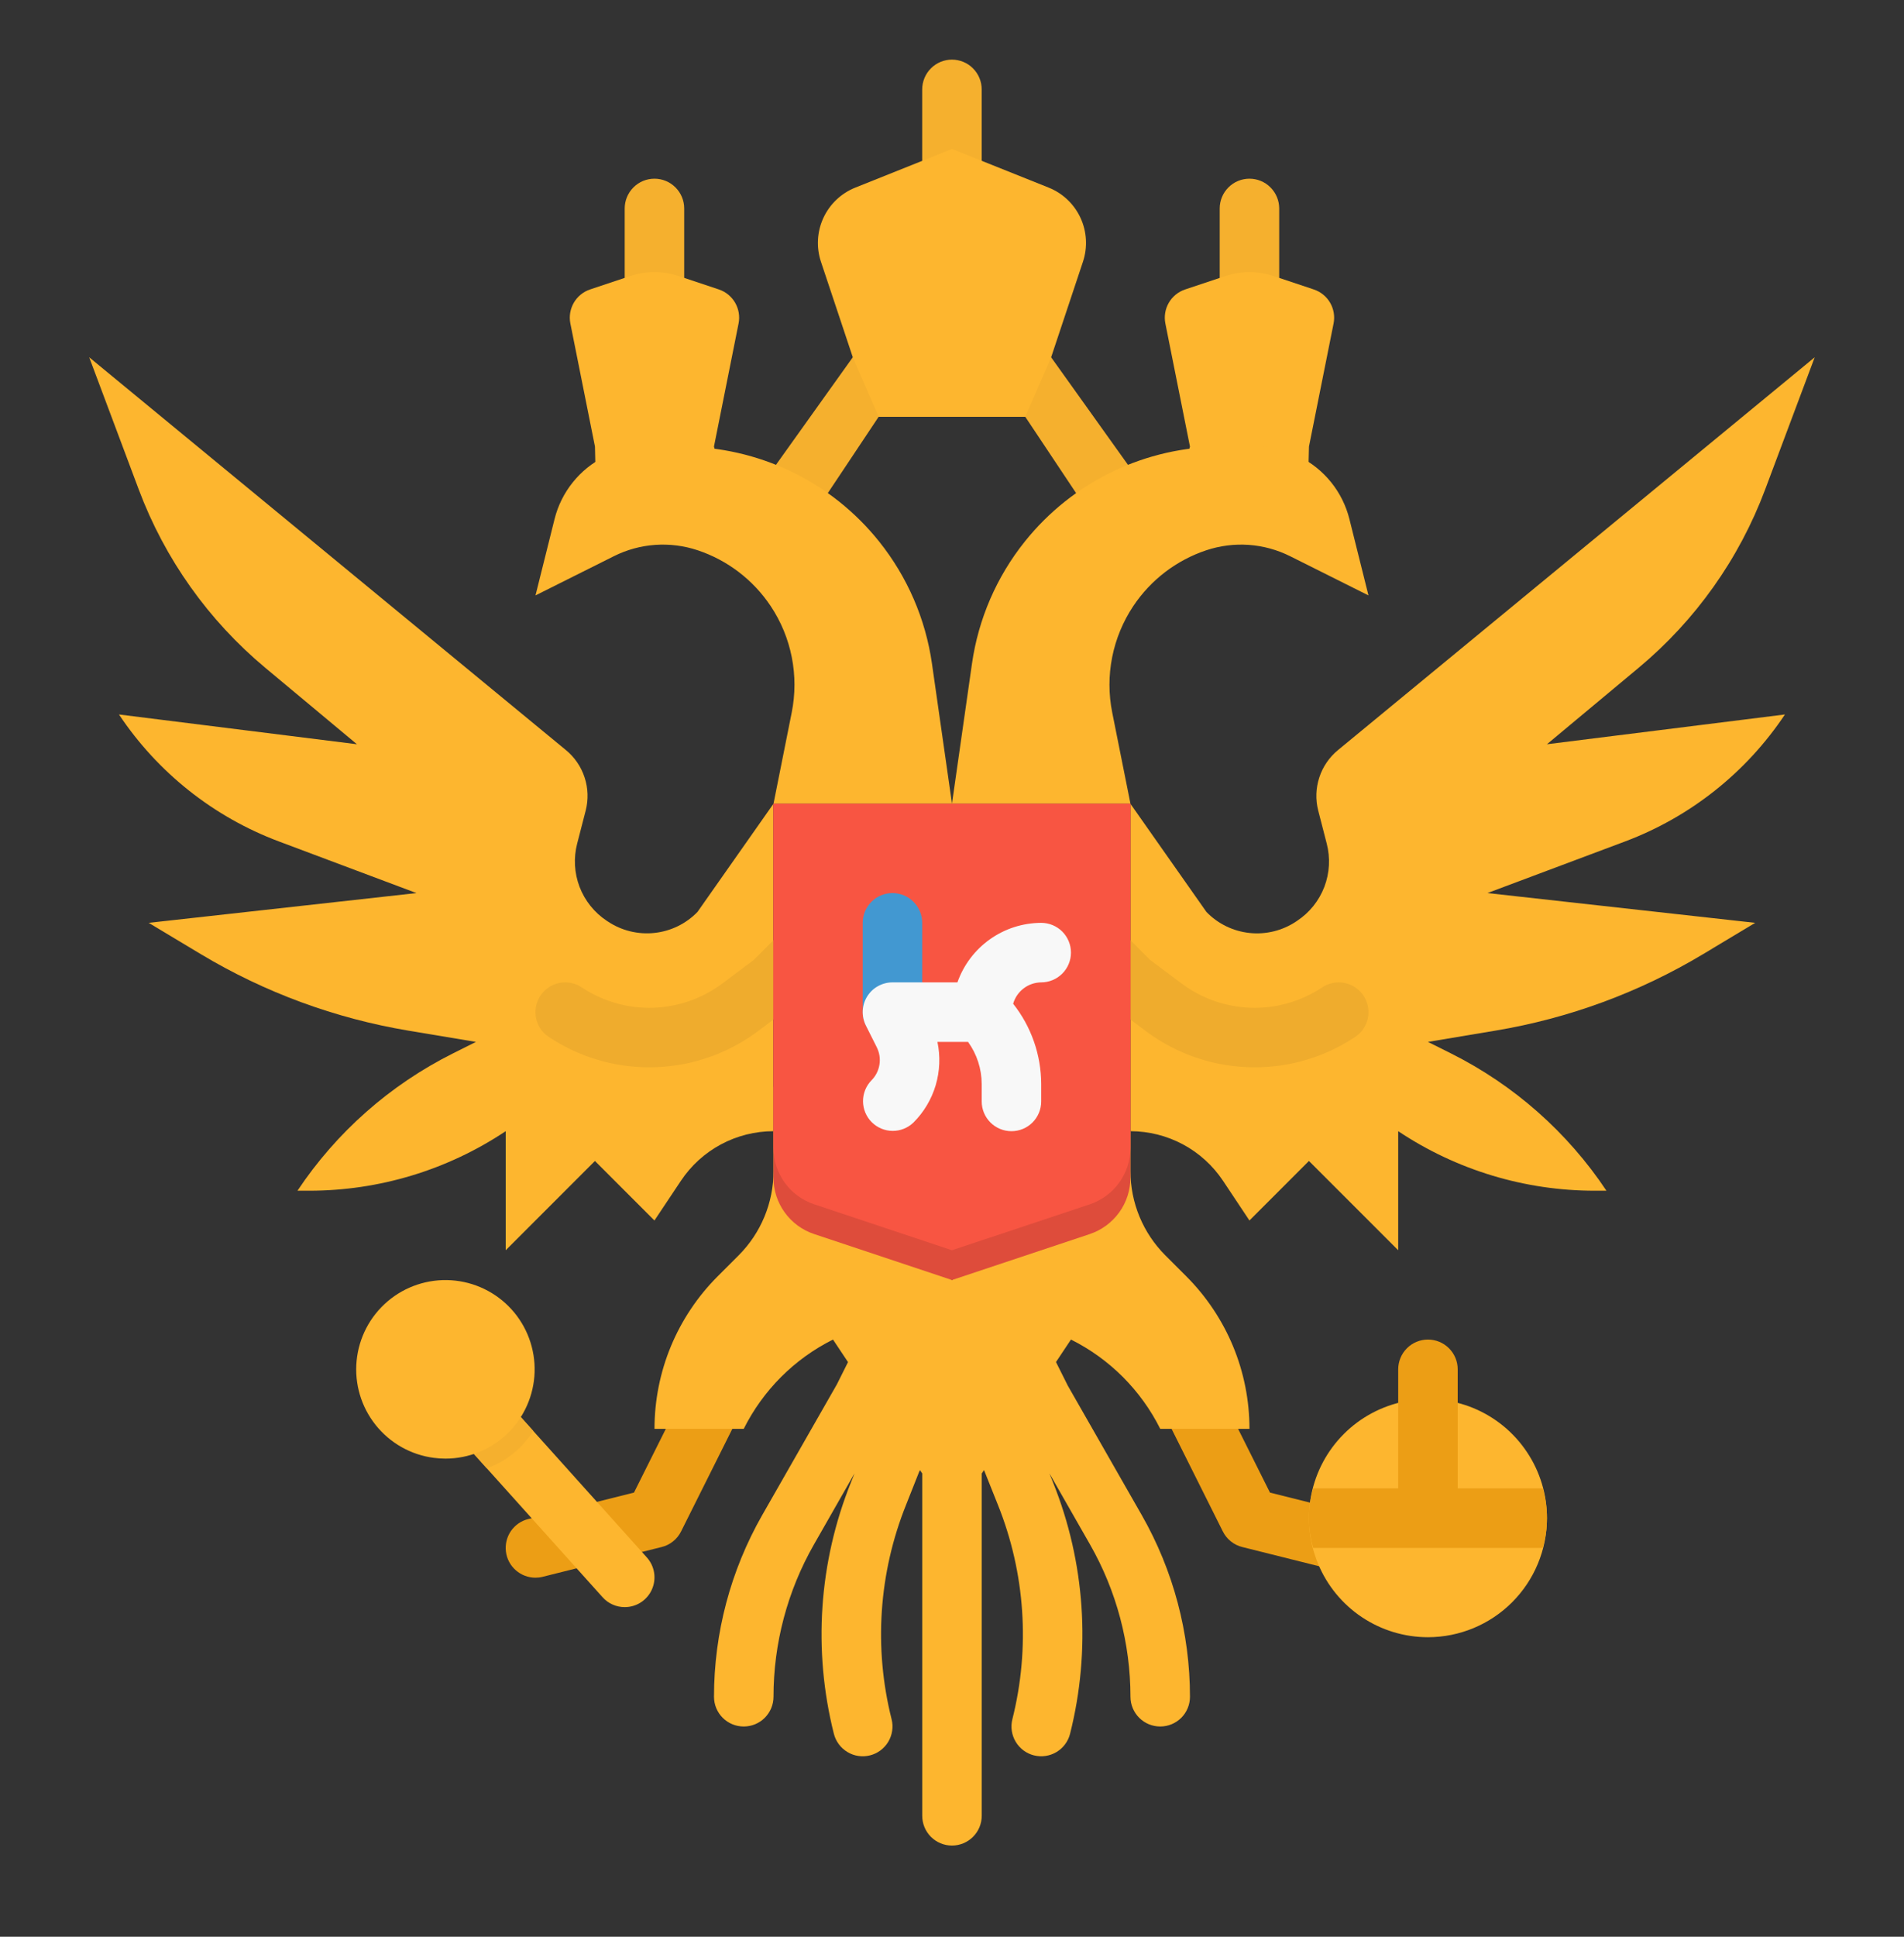 <svg width="60" height="61" viewBox="0 0 60 61" fill="none" xmlns="http://www.w3.org/2000/svg">
<rect x="0" y="0" width="60" height="61" fill="#333333" stroke="none"/>
<path d="M39.373 10.316C39.125 10.316 38.886 10.217 38.711 10.041C38.535 9.866 38.436 9.627 38.436 9.378V6.566C38.436 6.317 38.535 6.079 38.711 5.903C38.886 5.727 39.125 5.628 39.373 5.628C39.622 5.628 39.861 5.727 40.036 5.903C40.212 6.079 40.311 6.317 40.311 6.566V9.378C40.311 9.627 40.212 9.866 40.036 10.041C39.861 10.217 39.622 10.316 39.373 10.316Z" fill="#F5B02E"/>
<path d="M20.623 10.316C20.872 10.316 21.111 10.217 21.286 10.041C21.462 9.866 21.561 9.627 21.561 9.378V6.566C21.561 6.317 21.462 6.079 21.286 5.903C21.111 5.727 20.872 5.628 20.623 5.628C20.375 5.628 20.136 5.727 19.961 5.903C19.785 6.079 19.686 6.317 19.686 6.566V9.378C19.686 9.627 19.785 9.866 19.961 10.041C20.136 10.217 20.375 10.316 20.623 10.316Z" fill="#F5B02E"/>
<path d="M29.998 6.566C29.75 6.566 29.511 6.467 29.336 6.291C29.16 6.116 29.061 5.877 29.061 5.628V2.816C29.061 2.567 29.16 2.329 29.336 2.153C29.511 1.977 29.75 1.878 29.998 1.878C30.247 1.878 30.486 1.977 30.661 2.153C30.837 2.329 30.936 2.567 30.936 2.816V5.628C30.936 5.877 30.837 6.116 30.661 6.291C30.486 6.467 30.247 6.566 29.998 6.566V6.566Z" fill="#F5B02E"/>
<path d="M37.499 14.066L37.239 15.003L41.221 15.229L41.249 14.066L42.024 10.19C42.069 9.966 42.03 9.733 41.916 9.536C41.801 9.338 41.618 9.189 41.401 9.117L40.145 8.698C39.645 8.531 39.103 8.531 38.603 8.698L37.347 9.117C37.13 9.189 36.947 9.338 36.832 9.536C36.718 9.733 36.679 9.966 36.724 10.19L37.499 14.066Z" fill="#FDB62F"/>
<path d="M22.499 14.066L22.759 15.003L18.776 15.229L18.749 14.066L17.974 10.189C17.929 9.965 17.968 9.733 18.082 9.535C18.197 9.337 18.38 9.188 18.597 9.116L19.853 8.697C20.354 8.53 20.895 8.53 21.395 8.697L22.651 9.116C22.868 9.188 23.051 9.337 23.166 9.535C23.28 9.733 23.319 9.965 23.274 10.189L22.499 14.066Z" fill="#FDB62F"/>
<path d="M35.148 16.633C34.994 16.633 34.842 16.595 34.705 16.522C34.569 16.45 34.453 16.344 34.367 16.215L32.309 13.128H27.688L25.63 16.216C25.561 16.319 25.474 16.407 25.371 16.475C25.269 16.544 25.154 16.591 25.034 16.615C24.913 16.64 24.788 16.64 24.668 16.616C24.547 16.592 24.432 16.544 24.33 16.476C24.227 16.408 24.139 16.32 24.071 16.218C24.002 16.115 23.954 16.001 23.93 15.88C23.906 15.759 23.906 15.635 23.93 15.514C23.954 15.393 24.001 15.278 24.07 15.176L26.873 11.253H33.124L35.928 15.176C36.022 15.317 36.076 15.481 36.084 15.651C36.092 15.82 36.054 15.988 35.974 16.138C35.894 16.288 35.775 16.413 35.63 16.5C35.484 16.587 35.318 16.633 35.148 16.634V16.633Z" fill="#F5B02E"/>
<path d="M32.31 13.128H27.688L26.874 11.253L25.87 8.243C25.719 7.789 25.747 7.295 25.948 6.861C26.149 6.427 26.509 6.086 26.953 5.909L29.999 4.69L33.045 5.909C33.489 6.086 33.848 6.427 34.049 6.861C34.25 7.295 34.278 7.789 34.127 8.243L33.124 11.253L32.31 13.128Z" fill="#FDB62F"/>
<path d="M43.125 49.691C43.048 49.691 42.971 49.682 42.896 49.663L39.146 48.725C39.015 48.693 38.892 48.632 38.787 48.547C38.681 48.463 38.596 48.356 38.535 48.235L36.66 44.485C36.605 44.375 36.572 44.255 36.563 44.132C36.555 44.01 36.57 43.886 36.609 43.769C36.648 43.653 36.71 43.545 36.79 43.452C36.871 43.358 36.969 43.282 37.079 43.227C37.189 43.172 37.309 43.139 37.432 43.131C37.555 43.122 37.678 43.137 37.795 43.176C37.912 43.215 38.02 43.277 38.113 43.358C38.206 43.438 38.282 43.536 38.337 43.647L40.02 47.011L43.351 47.844C43.573 47.899 43.767 48.034 43.897 48.222C44.026 48.411 44.083 48.641 44.055 48.868C44.027 49.095 43.917 49.304 43.746 49.455C43.574 49.607 43.353 49.691 43.125 49.691V49.691Z" fill="#EC9E15"/>
<path d="M16.873 49.691C16.644 49.691 16.423 49.607 16.252 49.455C16.08 49.304 15.97 49.095 15.943 48.868C15.915 48.641 15.971 48.411 16.1 48.222C16.23 48.034 16.424 47.899 16.646 47.844L19.978 47.011L21.66 43.647C21.771 43.424 21.966 43.255 22.202 43.176C22.438 43.098 22.696 43.116 22.918 43.227C23.14 43.339 23.309 43.533 23.388 43.769C23.467 44.005 23.448 44.263 23.337 44.485L21.462 48.235C21.402 48.356 21.316 48.463 21.21 48.547C21.105 48.632 20.982 48.693 20.851 48.725L17.101 49.663C17.026 49.682 16.95 49.691 16.873 49.691V49.691Z" fill="#EC9E15"/>
<path d="M24.373 25.316L21.979 28.723C21.618 29.095 21.138 29.329 20.622 29.384C20.106 29.439 19.587 29.312 19.155 29.024L19.118 29C18.729 28.741 18.43 28.368 18.263 27.932C18.097 27.495 18.071 27.018 18.189 26.566C18.28 26.219 18.373 25.856 18.457 25.528C18.545 25.184 18.533 24.823 18.422 24.486C18.312 24.149 18.108 23.85 17.834 23.625L2.811 11.253L4.372 15.416C5.192 17.603 6.567 19.539 8.362 21.035L11.248 23.441L3.749 22.503C4.968 24.332 6.731 25.731 8.788 26.502L13.123 28.128L4.686 29.066L6.329 30.052C8.341 31.259 10.561 32.076 12.875 32.462L14.998 32.816L14.272 33.179C12.291 34.17 10.602 35.66 9.374 37.503H9.743C11.947 37.503 14.102 36.851 15.936 35.628V39.378L18.748 36.566L20.623 38.441L21.459 37.188C21.779 36.709 22.212 36.315 22.721 36.043C23.229 35.771 23.797 35.629 24.373 35.628V25.316Z" fill="#FDB62F"/>
<path d="M35.623 25.316L38.018 28.723C38.379 29.096 38.859 29.33 39.375 29.385C39.891 29.44 40.41 29.313 40.842 29.025L40.879 29C41.268 28.742 41.567 28.369 41.734 27.932C41.9 27.496 41.926 27.019 41.808 26.567C41.717 26.22 41.624 25.857 41.54 25.528C41.452 25.185 41.464 24.823 41.575 24.486C41.685 24.149 41.889 23.851 42.163 23.625L57.186 11.253L55.625 15.416C54.805 17.603 53.43 19.54 51.635 21.035L48.748 23.441L56.248 22.503C55.029 24.332 53.266 25.731 51.209 26.503L46.873 28.128L55.311 29.066L53.668 30.052C51.656 31.258 49.436 32.076 47.122 32.461L44.998 32.816L45.725 33.179C47.706 34.17 49.395 35.66 50.623 37.503H50.254C48.05 37.503 45.895 36.851 44.061 35.628V39.378L41.248 36.566L39.373 38.441L38.539 37.188C38.219 36.709 37.785 36.315 37.277 36.043C36.768 35.771 36.2 35.629 35.623 35.628V25.316Z" fill="#FDB62F"/>
<path d="M20.46 33.616C19.332 33.617 18.23 33.283 17.291 32.658C17.084 32.52 16.941 32.306 16.892 32.062C16.843 31.818 16.893 31.565 17.031 31.358C17.169 31.151 17.383 31.007 17.627 30.959C17.871 30.91 18.124 30.96 18.331 31.098C18.992 31.538 19.773 31.762 20.567 31.741C21.361 31.719 22.129 31.451 22.765 30.975L23.758 30.23L24.648 29.34C24.825 29.168 25.062 29.073 25.308 29.075C25.555 29.077 25.791 29.175 25.965 29.349C26.139 29.524 26.237 29.759 26.239 30.006C26.241 30.252 26.146 30.489 25.974 30.666L25.037 31.603C25.005 31.634 24.972 31.663 24.936 31.69L23.89 32.474C22.901 33.217 21.697 33.617 20.46 33.616Z" fill="#EFAC2D"/>
<path d="M39.537 33.616C38.3 33.617 37.097 33.217 36.107 32.475L35.061 31.69C35.026 31.664 34.992 31.635 34.961 31.603L34.023 30.666C33.852 30.489 33.757 30.252 33.758 30.006C33.76 29.759 33.859 29.524 34.033 29.35C34.207 29.175 34.443 29.077 34.689 29.075C34.935 29.073 35.172 29.168 35.349 29.34L36.239 30.231L37.233 30.975C37.868 31.451 38.636 31.719 39.43 31.741C40.224 31.763 41.005 31.538 41.666 31.098C41.769 31.03 41.884 30.982 42.005 30.958C42.125 30.934 42.25 30.935 42.37 30.959C42.491 30.983 42.606 31.031 42.708 31.099C42.81 31.168 42.898 31.256 42.967 31.358C43.035 31.46 43.082 31.575 43.106 31.696C43.13 31.817 43.13 31.941 43.106 32.062C43.082 32.183 43.034 32.297 42.965 32.4C42.897 32.502 42.809 32.59 42.706 32.658C41.768 33.284 40.665 33.617 39.537 33.616Z" fill="#EFAC2D"/>
<path d="M20.398 14.066H21.483C22.678 14.066 23.857 14.335 24.934 14.852C26.011 15.369 26.957 16.122 27.703 17.055C28.593 18.167 29.168 19.496 29.369 20.905L30 25.316H24.375L24.949 22.441C25.064 21.866 25.065 21.275 24.951 20.7C24.838 20.125 24.612 19.578 24.287 19.09C23.736 18.264 22.926 17.645 21.985 17.331C21.553 17.187 21.098 17.13 20.645 17.162C20.192 17.194 19.75 17.315 19.343 17.519L16.875 18.753L17.476 16.347C17.581 15.926 17.777 15.532 18.049 15.193C18.32 14.854 18.662 14.578 19.051 14.384C19.469 14.175 19.93 14.066 20.398 14.066V14.066Z" fill="#FDB62F"/>
<path d="M33.651 43.646L33.277 42.899L33.749 42.191C34.967 42.799 35.953 43.786 36.562 45.003H39.374C39.374 44.112 39.199 43.229 38.858 42.405C38.516 41.581 38.016 40.833 37.386 40.202L36.723 39.539C36.02 38.836 35.624 37.882 35.624 36.888V35.628L30 40.316L24.375 34.227V36.887C24.375 37.882 23.979 38.836 23.276 39.539L22.613 40.202C21.983 40.833 21.483 41.581 21.141 42.405C20.8 43.229 20.625 44.112 20.625 45.003H23.437C24.046 43.786 25.032 42.799 26.25 42.191L26.723 42.901L26.373 43.601L24.018 47.722C23.024 49.464 22.5 51.435 22.5 53.441C22.5 53.69 22.598 53.928 22.774 54.104C22.95 54.28 23.188 54.378 23.437 54.378C23.686 54.378 23.924 54.28 24.1 54.104C24.276 53.928 24.375 53.69 24.375 53.441C24.375 51.761 24.814 50.111 25.646 48.652L26.929 46.405L26.815 46.691C25.803 49.206 25.615 51.977 26.277 54.606C26.307 54.725 26.36 54.838 26.434 54.937C26.507 55.035 26.599 55.119 26.705 55.182C26.81 55.246 26.927 55.288 27.049 55.306C27.171 55.324 27.295 55.318 27.415 55.288C27.534 55.258 27.646 55.205 27.745 55.132C27.844 55.058 27.928 54.966 27.991 54.861C28.054 54.755 28.096 54.638 28.114 54.516C28.133 54.394 28.127 54.27 28.097 54.151C27.53 51.905 27.691 49.537 28.556 47.388L28.963 46.36L28.991 46.304L29.062 46.409V57.19C29.062 57.439 29.16 57.678 29.336 57.853C29.512 58.029 29.75 58.128 29.999 58.128C30.248 58.128 30.486 58.029 30.662 57.853C30.838 57.678 30.937 57.439 30.937 57.19V46.41L31.009 46.302L31.443 47.388C32.308 49.537 32.468 51.905 31.902 54.151C31.842 54.392 31.88 54.647 32.008 54.861C32.136 55.074 32.343 55.228 32.584 55.288C32.825 55.348 33.081 55.31 33.294 55.182C33.507 55.054 33.661 54.847 33.721 54.606C34.383 51.977 34.196 49.206 33.184 46.691L33.07 46.407L34.353 48.652C35.185 50.111 35.623 51.761 35.624 53.441C35.624 53.69 35.723 53.928 35.899 54.104C36.075 54.28 36.313 54.378 36.562 54.378C36.811 54.378 37.049 54.28 37.225 54.104C37.401 53.928 37.499 53.69 37.499 53.441C37.499 51.435 36.975 49.464 35.981 47.722L33.651 43.646Z" fill="#FDB62F"/>
<path d="M44.999 51.566C44.258 51.566 43.533 51.346 42.916 50.934C42.299 50.522 41.819 49.936 41.535 49.251C41.251 48.566 41.177 47.812 41.322 47.084C41.466 46.357 41.823 45.689 42.348 45.164C42.872 44.64 43.541 44.283 44.268 44.138C44.995 43.993 45.749 44.068 46.435 44.351C47.12 44.635 47.706 45.116 48.117 45.733C48.53 46.349 48.749 47.074 48.749 47.816C48.748 48.81 48.353 49.763 47.65 50.466C46.947 51.169 45.994 51.565 44.999 51.566V51.566Z" fill="#FDB62F"/>
<path d="M39.6 14.066H38.515C37.321 14.066 36.141 14.335 35.065 14.852C33.988 15.37 33.041 16.123 32.295 17.056C31.405 18.167 30.83 19.497 30.629 20.906L29.999 25.316H35.624L35.049 22.441C34.934 21.866 34.933 21.275 35.047 20.7C35.161 20.125 35.387 19.578 35.712 19.09C36.263 18.264 37.073 17.645 38.014 17.331C38.445 17.188 38.901 17.13 39.354 17.162C39.807 17.194 40.249 17.316 40.656 17.519L43.124 18.753L42.523 16.347C42.417 15.926 42.222 15.532 41.95 15.193C41.678 14.854 41.336 14.578 40.947 14.384C40.529 14.175 40.068 14.066 39.6 14.066V14.066Z" fill="#FDB62F"/>
<path d="M19.687 50.618C19.556 50.618 19.425 50.591 19.305 50.537C19.185 50.484 19.077 50.406 18.989 50.307L14.074 44.836C13.991 44.744 13.927 44.638 13.885 44.521C13.844 44.405 13.825 44.282 13.832 44.158C13.838 44.035 13.869 43.914 13.922 43.802C13.975 43.691 14.05 43.591 14.141 43.508C14.233 43.426 14.341 43.362 14.457 43.321C14.574 43.28 14.697 43.263 14.82 43.27C14.944 43.276 15.065 43.308 15.176 43.361C15.287 43.415 15.386 43.49 15.469 43.583L20.384 49.054C20.505 49.189 20.585 49.356 20.613 49.535C20.641 49.714 20.617 49.897 20.543 50.062C20.47 50.228 20.349 50.368 20.198 50.467C20.046 50.566 19.869 50.618 19.687 50.618V50.618Z" fill="#FDB62F"/>
<path d="M15.469 43.583C15.386 43.49 15.287 43.415 15.176 43.361C15.065 43.308 14.944 43.276 14.82 43.27C14.697 43.263 14.574 43.28 14.457 43.321C14.341 43.362 14.233 43.426 14.141 43.508C14.05 43.591 13.975 43.691 13.922 43.802C13.869 43.914 13.838 44.035 13.832 44.158C13.825 44.282 13.844 44.405 13.885 44.521C13.927 44.638 13.991 44.744 14.074 44.836L15.34 46.246C15.948 46.031 16.464 45.615 16.802 45.066L15.469 43.583Z" fill="#F5B02E"/>
<path d="M48.615 46.878H45.936V43.128C45.936 42.88 45.837 42.641 45.661 42.465C45.486 42.29 45.247 42.191 44.998 42.191C44.75 42.191 44.511 42.29 44.336 42.465C44.16 42.641 44.061 42.88 44.061 43.128V46.878H41.382C41.204 47.491 41.204 48.141 41.382 48.753H48.615C48.793 48.141 48.793 47.491 48.615 46.878V46.878Z" fill="#EC9E15"/>
<path d="M34.342 38.868L29.998 40.316L25.656 38.868C25.282 38.744 24.957 38.505 24.727 38.186C24.497 37.867 24.373 37.483 24.373 37.089V25.316H35.623V37.089C35.623 37.483 35.5 37.866 35.27 38.185C35.039 38.505 34.715 38.743 34.342 38.868V38.868Z" fill="#DE4C3B"/>
<path d="M24.373 36.151C24.373 36.545 24.497 36.928 24.727 37.248C24.957 37.567 25.282 37.806 25.656 37.93L29.998 39.378L34.342 37.931C34.715 37.806 35.039 37.568 35.27 37.248C35.5 36.929 35.623 36.545 35.623 36.152V25.316H24.373V36.151Z" fill="#F85542"/>
<path d="M28.123 32.816C27.875 32.816 27.636 32.717 27.461 32.541C27.285 32.365 27.186 32.127 27.186 31.878V29.066C27.186 28.817 27.285 28.579 27.461 28.403C27.636 28.227 27.875 28.128 28.123 28.128C28.372 28.128 28.611 28.227 28.786 28.403C28.962 28.579 29.061 28.817 29.061 29.066V31.878C29.061 32.127 28.962 32.365 28.786 32.541C28.611 32.717 28.372 32.816 28.123 32.816Z" fill="#4298D1"/>
<path d="M32.811 29.066C32.231 29.068 31.666 29.249 31.194 29.585C30.721 29.92 30.364 30.394 30.171 30.941H28.124C27.964 30.941 27.807 30.982 27.667 31.06C27.527 31.137 27.41 31.25 27.326 31.386C27.242 31.521 27.194 31.677 27.187 31.836C27.18 31.996 27.214 32.155 27.285 32.298L27.63 32.986C27.715 33.156 27.744 33.347 27.713 33.535C27.683 33.721 27.595 33.894 27.461 34.028C27.289 34.205 27.194 34.442 27.196 34.688C27.198 34.934 27.296 35.17 27.47 35.344C27.645 35.518 27.88 35.617 28.127 35.619C28.373 35.621 28.61 35.525 28.787 35.354C29.114 35.027 29.354 34.624 29.486 34.181C29.617 33.737 29.636 33.268 29.541 32.816H30.506C30.784 33.202 30.935 33.666 30.936 34.142V34.691C30.936 34.94 31.035 35.178 31.211 35.354C31.387 35.53 31.625 35.628 31.874 35.628C32.122 35.628 32.361 35.53 32.537 35.354C32.712 35.178 32.811 34.94 32.811 34.691V34.142C32.808 33.224 32.497 32.334 31.927 31.614C31.982 31.422 32.098 31.252 32.257 31.131C32.416 31.009 32.611 30.943 32.811 30.941C33.06 30.941 33.298 30.842 33.474 30.666C33.65 30.491 33.749 30.252 33.749 30.003C33.749 29.755 33.65 29.516 33.474 29.34C33.298 29.165 33.06 29.066 32.811 29.066Z" fill="#F8F8F8"/>
<path d="M14.041 45.941C13.918 45.941 13.796 45.933 13.674 45.917C12.95 45.824 12.292 45.452 11.837 44.881C11.382 44.31 11.167 43.585 11.238 42.858C11.308 42.132 11.658 41.461 12.214 40.988C12.769 40.515 13.487 40.277 14.216 40.323C14.944 40.37 15.626 40.697 16.117 41.237C16.608 41.777 16.869 42.487 16.847 43.216C16.824 43.946 16.519 44.638 15.995 45.146C15.472 45.655 14.771 45.94 14.041 45.941V45.941Z" fill="#FDB62F"/>
</svg>
